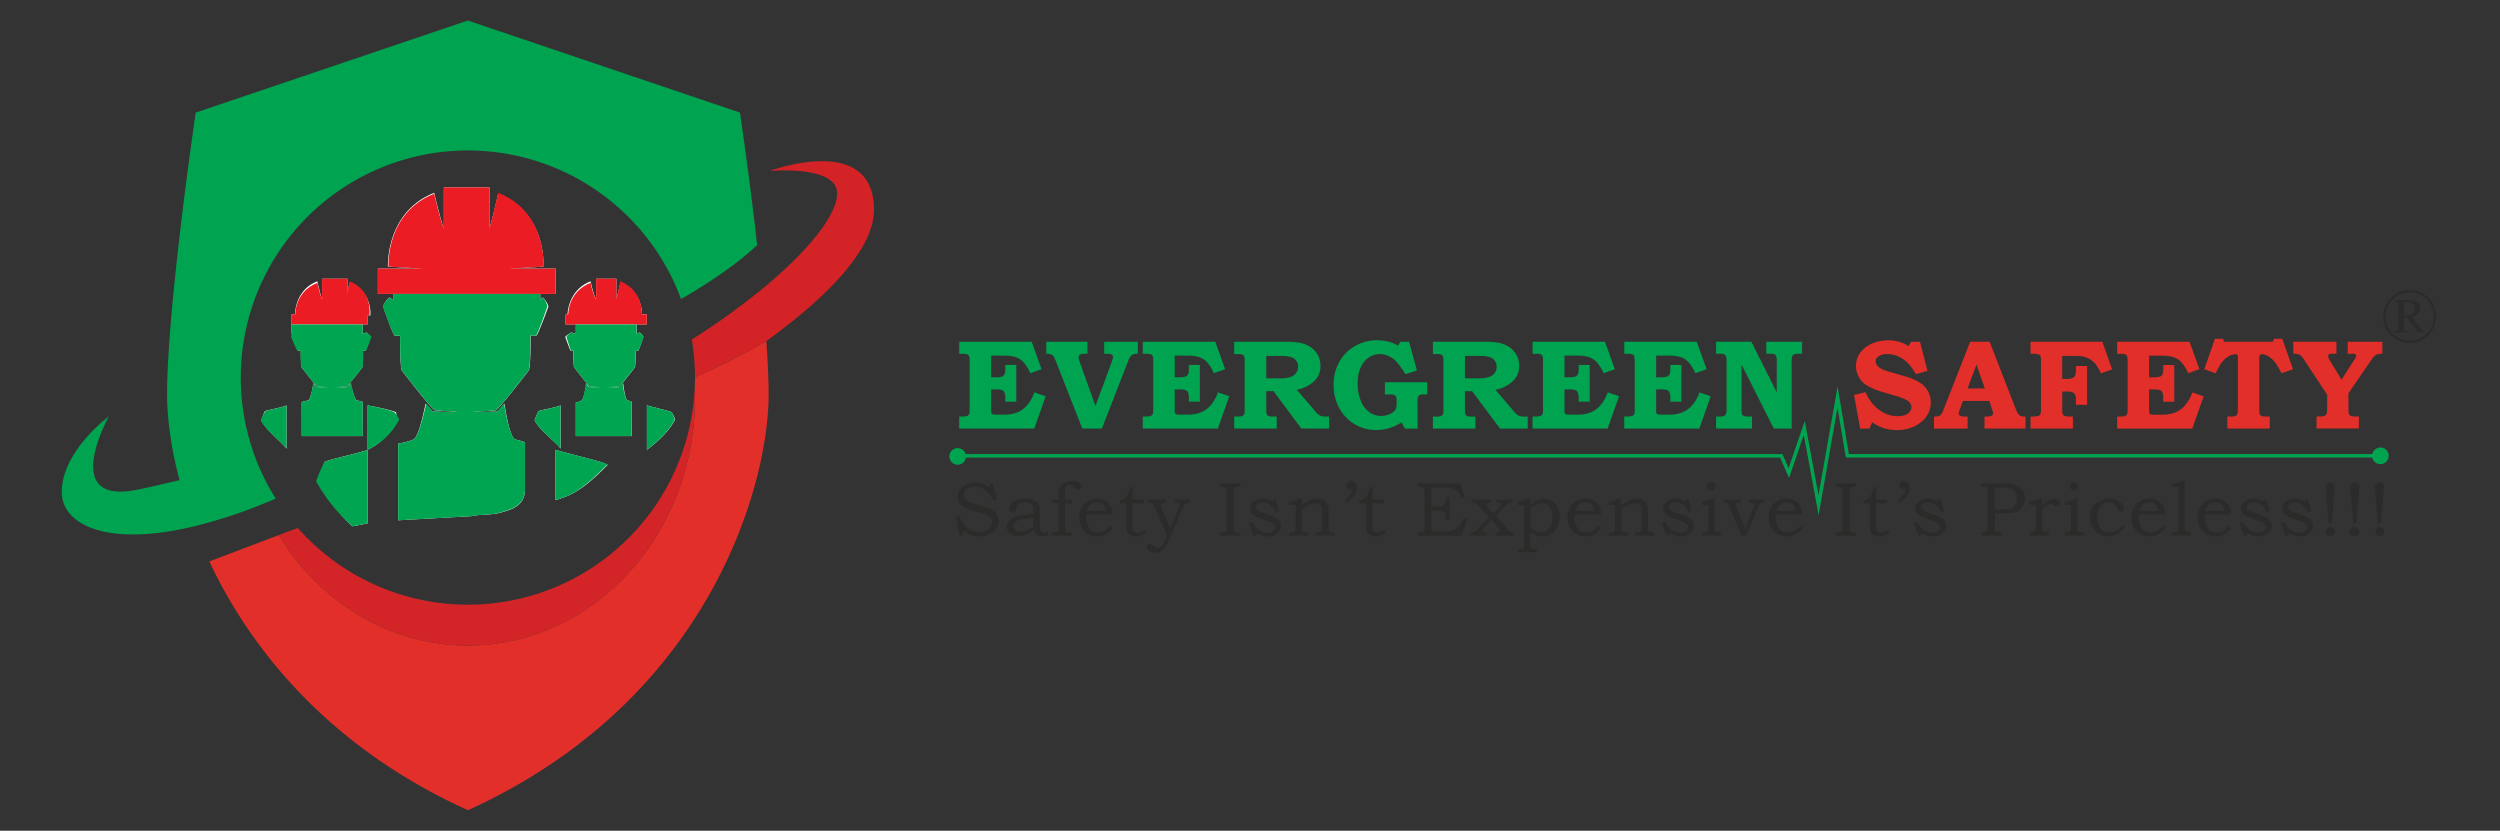 <svg id="Layer_1" data-name="Layer 1" xmlns="http://www.w3.org/2000/svg" viewBox="0 0 1588.56 527.87"><rect x="0" y="0" width="1588.56" height="527.87" fill="#333333" stroke="none"/><title>logo</title><path d="M481.11,155.72a182.24,182.24,0,0,1-16.31,13.53A325.73,325.73,0,0,1,432.74,190,144.34,144.34,0,0,0,306.53,95.91c-.88-.07-1.78-.12-2.66-.16l-2.84-.1c-1.23,0-2.47-.05-3.72-.05s-2.48,0-3.71.05-2.43.08-3.64.14A144.3,144.3,0,0,0,153,239.89c0,2.08,0,4.16.15,6.21a143.53,143.53,0,0,0,22.06,70.72c-2.83,1.21-5.61,2.35-8.34,3.46a314,314,0,0,1-43.36,14.13c-56.17,13.5-84.25-1.3-84.25-21.73,0-25.66,29.11-47.51,29.89-48.08-.54,1-30.76,55.81,16.91,46.78,6-1.13,15.62-3.27,28-6.3-5.67-21.54-7.89-40.34-7.89-54.14,0-55.9,18.19-179.39,18.19-179.39l172.89-58.5L470.2,71.55S476,110.62,481,154.77h0C481,155.09,481.07,155.41,481.11,155.72Z" fill="#00a450"/><path d="M488.4,250.94c0,55.89-36.4,193.69-191.09,263.88C209.23,474.85,159.5,413,133,356.75L177.18,340c25.86,42.3,70,70.16,120.13,70.16,79.69,0,144.3-70.42,144.3-157.29,0-2.28,0-4.54-.15-6.79.11-2,.15-4.13.15-6.21v-.18a416.55,416.55,0,0,0,45.34-23C487.86,229.5,488.4,241.24,488.4,250.94Z" fill="#e22f29"/><path d="M555.35,133.3c0,27.94-36.61,60.45-68.4,83.44a416.55,416.55,0,0,1-45.34,23q0-3.9-.23-7.76a140,140,0,0,0-1.8-16.24,449.16,449.16,0,0,0,44.52-31.93c31-25.44,47.85-48,47.85-60.88,0-18.2-42.9-14.3-42.9-14.3S555.35,83.9,555.35,133.3Z" fill="#d32327"/><path d="M441.61,252.89c0,86.87-64.61,157.29-144.3,157.29-50.12,0-94.27-27.86-120.13-70.16l12-4.56A144.27,144.27,0,0,0,441.46,246.1C441.57,248.35,441.61,250.61,441.61,252.89Z" fill="#d32527"/><path d="M317,326c-5.16,1.29-12.59.79-17.72,2L253,330.6V281.93c6.45-1.24,9.21-2.27,10.08-2.92,3.59-2.68,7.3-22.53,7.3-22.53l4.61,5s11.74.6,15.48,0c-2.14,0-12.5-.4-14.24-.85s-19.48-23.29-20.83-25.18-1.12-22.3-1.12-22.3-2.67.43-3.6,0-6.79-17.06-7.14-18.19,2.84-5.35,3.65-5.78,2.59,1.71,2.59,1.71v-4.13h93.52v4.13s.88-2.13,1.69-1.71,3.77,4.66,3.42,5.78-6.54,17.76-7.47,18.19-3.77,0-3.77,0,.13,20.41-1.22,22.3-19.15,24.74-20.89,25.18-12.17.85-14.31.85c3.73.6,15.37,0,15.37,0l4.41-5s2.81,19.85,6.4,22.53c.73.54,6.69,1.41,6.69,2.48v29.26C333.63,321.24,325.63,323.87,317,326Zm39.25-40.9c-3.22-4.54-12.56-10.72-16.58-18,1.21-3.13,2.15-5.46,2.57-5.82.77-.67,10.79-2.2,14-3.7ZM353,317.73V285.84c12.9,3.72,30.8,7.75,32.51,9.24.08.06.56.17.65.28C373.43,308.08,365.88,314.33,353,317.73Zm12.9-40.65V255.72c3.22-.59,3.32-1.09,3.73-1.4,1.72-1.28,2.94-10.77,2.94-10.77l1.94,2.4a58.74,58.74,0,0,0,7.27,0c-1,0-6.05-.19-6.88-.4s-9.36-11.15-10-12.05-.56-10.67-.56-10.67a4.84,4.84,0,0,1-1.73,0c-.44-.21-3.25-8.17-3.41-8.7s3.21-2.56,3.6-2.77,3.1.82,3.1.82v-6h38.7v6s1.58-1,2-.82,2.38,2.23,2.21,2.77-2.84,8.49-3.28,8.7a4.44,4.44,0,0,1-1.66,0s.13,9.76-.51,10.67-9.13,11.83-10,12.05-5.8.4-6.83.4a60.42,60.42,0,0,0,7.37,0l2.11-2.4s.89,9.49,2.6,10.77c.35.26,2.75.68,2.75,1.19v21.57ZM426.83,262A19.26,19.26,0,0,1,429,266.6c-4.21,7.86-11.48,14.48-17.92,19.17V257.59C417.47,259.37,426,261.3,426.83,262Zm-67.4-62.32H371l-10.43.81s-.19-15.88,14.67-21.74c2.1,9,3.53,11.5,3.53,11.5V177.12h12.9v13.14s.44-1.57,2.54-10.52c14.86,5.85,13.7,20.76,13.7,20.76l-10.44-.81H411v6.45h-51.6Zm-119.32-29h28.18l-21.8-1.23s-1.64-34.67,29.42-46.91c4.38,18.72,6.13,22.58,6.13,22.58v-26h29v26s1.15-3.29,5.53-22c31.06,12.24,28.75,46.33,28.75,46.33l-21.72,1.23H353v16.12H240.11ZM251.59,262c.36.32.13,2.11,1.06,4.59-4.21,7.86-9.31,14.48-19,19.17V257.59C243.34,259.37,250.77,261.3,251.59,262Zm-59.85,15.07V255.72c0-.59,3.82-1.09,4.24-1.4,1.72-1.28,3.19-10.77,3.19-10.77l2.06,2.4a59.77,59.77,0,0,0,7.33,0c-1,0-6-.19-6.84-.4s-9.34-11.15-10-12.05-.55-10.67-.55-10.67a4.79,4.79,0,0,1-1.72,0c-.45-.21-3.25-8.17-3.42-8.7s-.51-2.56-.12-2.77-.63.82-.63.82v-6h45.15v6s2.08-1,2.48-.82,2.63,2.23,2.46,2.77-2.71,8.49-3.16,8.7a4.07,4.07,0,0,1-1.59,0s.16,9.76-.48,10.67-9.11,11.83-10,12.05-5.79.4-6.82.4a60.42,60.42,0,0,0,7.37,0l2.12-2.4s2,9.49,3.71,10.77c.35.26,3.86.68,3.86,1.19v21.57Zm-6.45-77.39h12.59l-10.43.81s-.69-15.88,14.17-21.74c2.09,9,3,11.5,3,11.5V177.12h16.13v13.14s-.67-1.57,1.43-10.52c14.86,5.85,13.15,20.76,13.15,20.76l-11-.81h9.32v6.45H185.29ZM166,267.13c1.21-3.13,1.9-5.46,2.32-5.82.76-.67,10.54-2.2,13.76-3.7v27.52C178.85,280.59,170,274.41,166,267.13Zm36.95,38.64c2.52-6.53,2.52-11.4,3.4-12.16,1.6-1.4,17.65-4.6,27.33-7.73v46.61c-3.23.68-5.83,1.32-9.73,1.93C214.68,326.31,208.92,316.63,202.94,305.77Z" fill="#fff"/><path d="M289.89,186.79H353V170.67H323.62l21.8-1.23s2.23-34.67-28.83-46.91c-4.38,18.72-5.53,22.58-5.53,22.58v-26H282v26s-1.75-3.29-6.13-22c-31.06,12.24-29,46.33-29,46.33l21.42,1.23H240.11v16.12h49.78Z" fill="#ec1c24"/><path d="M208.21,206.14h25.46v-6.45h-9.32l10.43.81s2.28-15.88-12.58-21.74c-2.1,9-1.43,11.5-1.43,11.5V177.12H204.64v13.14s-.93-1.57-3-10.52c-14.86,5.85-14,20.76-14,20.76l10.21-.81H185.29v6.45h22.92Z" fill="#ec1c24"/><path d="M230.44,255.51c0-.51-3.51-.93-3.85-1.19-1.72-1.28-3.51-10.77-3.51-10.77l-2.22,2.4a61.1,61.1,0,0,1-7.41,0c1,0,6-.19,6.81-.4s9.32-11.15,10-12.05.54-10.67.54-10.67a4.79,4.79,0,0,0,1.72,0c.45-.21,3.25-8.17,3.42-8.7s-2.6-2.56-3-2.77-2.48.82-2.48.82v-6H185.29v6s1-1,.63-.82a4.58,4.58,0,0,0-.91,2.77c.16.53,3.48,8.49,3.93,8.7a6.39,6.39,0,0,0,2,0s0,9.76.68,10.67,9.2,11.83,10,12.05,5.84.4,6.86.4a59.94,59.94,0,0,1-7.34,0l-2.1-2.4S197.69,253,196,254.32c-.41.31-4.23.81-4.23,1.4v21.36h38.7Z" fill="#00a551"/><path d="M182.07,257.61c-3.22,1.5-12.69,3-13.45,3.7a23.43,23.43,0,0,0-2.94,5.82c4,7.28,13.17,13.46,16.39,18Z" fill="#00a551"/><path d="M233.67,285.77a43.14,43.14,0,0,0,20-19.17,13.07,13.07,0,0,0-3-4.59c-.82-.71-7.26-2.64-16.93-4.42Z" fill="#00a551"/><path d="M381.34,206.14H411v-6.45H397.48l10.43.81s1.17-15.88-13.69-21.74c-2.1,9-2.54,11.5-2.54,11.5V177.12h-12.9v13.14s-1.43-1.57-3.53-10.52c-14.86,5.85-14.19,20.76-14.19,20.76l9.95-.81H359.43v6.45h21.91Z" fill="#ec1c24"/><path d="M401.35,255.51c0-.51-2.4-.93-2.74-1.19-1.72-1.28-3-10.77-3-10.77l-1.93,2.4a58.9,58.9,0,0,1-7.28,0c1,0,6.05-.19,6.88-.4s9.36-11.15,10-12.05.55-10.67.55-10.67a4.9,4.9,0,0,0,1.74,0c.44-.21,3.25-8.17,3.41-8.7s-2.08-2.56-2.47-2.77-2,.82-2,.82v-6h-38.7v6s-2.71-1-3.1-.82-2.95,2.23-2.78,2.77,2.56,8.49,3,8.7a3.7,3.7,0,0,0,1.52,0s-.2,9.76.44,10.67,9.09,11.83,9.93,12.05,5.78.4,6.8.4a60.44,60.44,0,0,1-7.37,0l-2.12-2.4s-.87,9.49-2.59,10.77c-.41.31-.51.81-3.73,1.4v21.36h35.47Z" fill="#00a551"/><path d="M339.62,267.13c4,7.28,13.36,13.46,16.58,18V257.61c-3.22,1.5-13.24,3-14,3.7C341.77,261.67,340.83,264,339.62,267.13Z" fill="#00a551"/><path d="M411,285.77c6.44-4.69,13.64-11.31,17.85-19.17-.92-2.48-1.61-4.27-2-4.59-.82-.71-9.43-2.64-15.87-4.42Z" fill="#00a551"/><path d="M333.63,281.49c0-1.07-6-1.94-6.69-2.48-3.59-2.68-6.65-22.53-6.65-22.53l-4.29,5s-11.59.6-15.32,0c2.14,0,12.57-.4,14.31-.85s19.53-23.29,20.87-25.18,1.15-22.3,1.15-22.3,2.68.43,3.61,0,6.79-17.06,7.14-18.19-1.95-5.35-2.76-5.78-1.69,1.71-1.69,1.71v-4.13H249.79v4.13s-1.77-2.13-2.59-1.71-4.21,4.66-3.86,5.78,6.31,17.76,7.24,18.19,3.66,0,3.66,0-.18,20.41,1.17,22.3,19.12,24.74,20.87,25.18,12.15.85,14.29.85c-3.74.6-15.38,0-15.38,0l-4.41-5s-4.1,19.85-7.69,22.53c-.87.65-3.63,1.68-10.08,2.92V330.6L299.48,328c5.13-1.19,11.92-.69,17.08-2,8.68-2.16,17.07-4.79,17.07-15.28Z" fill="#00a551"/><path d="M223.94,334.42c3.9-.61,6.5-1.25,9.73-1.93V285.88c-9.68,3.13-25.73,6.33-27.33,7.73-.88.76-3,5.63-5.49,12.16A106.26,106.26,0,0,0,223.94,334.42Z" fill="#00a551"/><path d="M353,285.84v31.89c12.9-3.4,20-9.65,32.76-22.37-.09-.11.23-.22.15-.28C384.18,293.59,365.88,289.56,353,285.84Z" fill="#00a551"/><path d="M609.54,217.15h46l6.29,17.43-7.15,2.57a23.45,23.45,0,0,0-4.25-6.88,11.83,11.83,0,0,0-5.38-3.46,25.05,25.05,0,0,0-6.85-.85h-8.42v13.76h2.76a12.49,12.49,0,0,0,4.21-.46,2.84,2.84,0,0,0,1.56-1.42,10,10,0,0,0,.48-3.85v-2.1h7v23.36h-7v-2.38a8,8,0,0,0-.58-3.54,3,3,0,0,0-1.56-1.51,15,15,0,0,0-4.38-.39h-2.49v12.68a8.59,8.59,0,0,0,.19,2.45,1.41,1.41,0,0,0,.77.68,8,8,0,0,0,2.48.24h4.62a22.69,22.69,0,0,0,8.74-1.49,16.77,16.77,0,0,0,6.35-4.81,23.49,23.49,0,0,0,4.29-7.88l7.22,2.49-7.24,20.5h-47.7v-7.63h1.38a11.53,11.53,0,0,0,3.72-.39,2.41,2.41,0,0,0,1.34-1.39,15.67,15.67,0,0,0,.2-3.36v-30a9.34,9.34,0,0,0-.34-3.2,2.27,2.27,0,0,0-1.05-1.13,6.87,6.87,0,0,0-2.8-.37h-2.45Z" fill="#00a450"/><path d="M664.84,217.15H691v7.63h-.83a14.55,14.55,0,0,0-3.18.2,2.39,2.39,0,0,0-1.64,2.13,13.28,13.28,0,0,0,.91,3.4L696.07,258l10.4-28.17a10.59,10.59,0,0,0,.75-2.89,1.85,1.85,0,0,0-.73-1.62,6.3,6.3,0,0,0-3.15-.51h-1.7v-7.63H723v7.63a7.32,7.32,0,0,0-3.56.59c-.92.61-1.84,2.08-2.76,4.43l-16.53,42.49H687.72l-16.8-42.77a16,16,0,0,0-1.58-3.28,3.68,3.68,0,0,0-1.56-1.11,8,8,0,0,0-2.94-.35Z" fill="#00a450"/><path d="M726.14,217.15h46.05l6.29,17.43-7.16,2.57a23.44,23.44,0,0,0-4.24-6.88,11.88,11.88,0,0,0-5.38-3.46,25.08,25.08,0,0,0-6.86-.85h-8.42v13.76h2.77a12.53,12.53,0,0,0,4.21-.46,2.91,2.91,0,0,0,1.56-1.42,10.1,10.1,0,0,0,.47-3.85v-2.1h7v23.36h-7v-2.38a8.22,8.22,0,0,0-.57-3.54,3,3,0,0,0-1.56-1.51,15,15,0,0,0-4.39-.39h-2.49v12.68a8.43,8.43,0,0,0,.2,2.45,1.38,1.38,0,0,0,.77.68,7.89,7.89,0,0,0,2.47.24h4.63a22.73,22.73,0,0,0,8.74-1.49,16.85,16.85,0,0,0,6.35-4.81,23.67,23.67,0,0,0,4.29-7.88l7.22,2.49-7.24,20.5H726.14v-7.63h1.39a11.45,11.45,0,0,0,3.71-.39,2.43,2.43,0,0,0,1.35-1.39,15.67,15.67,0,0,0,.2-3.36v-30a9.61,9.61,0,0,0-.34-3.2,2.27,2.27,0,0,0-1.05-1.13,6.9,6.9,0,0,0-2.8-.37h-2.46Z" fill="#00a450"/><path d="M784.25,217.15h34a48.68,48.68,0,0,1,7.18.59,18.06,18.06,0,0,1,7,2.61,14.42,14.42,0,0,1,4.88,5.1,13.91,13.91,0,0,1,1.74,7,12.84,12.84,0,0,1-4.48,10.18A22.39,22.39,0,0,1,824,247.66l11.35,13.21.47.59a11.35,11.35,0,0,0,2,2,6.24,6.24,0,0,0,1.82.92,8.82,8.82,0,0,0,2.53.28h2.37v7.63H826.9l-17.71-23.76h-4.58v11a12.43,12.43,0,0,0,.31,3.62,2.24,2.24,0,0,0,1,1.15,6.78,6.78,0,0,0,2.79.37h2.53v7.63h-27v-7.63h2.46a6.76,6.76,0,0,0,2.77-.41,2.67,2.67,0,0,0,1.21-1.25,11.82,11.82,0,0,0,.2-3V229a7.87,7.87,0,0,0-.3-2.59,1.6,1.6,0,0,0-1-1,5.25,5.25,0,0,0-2.19-.43l-1.11,0h-2.07Zm20.36,9v14.27h8.18a22,22,0,0,0,7.21-.89,7.51,7.51,0,0,0,3.6-2.55,6.7,6.7,0,0,0,1.2-4,6.25,6.25,0,0,0-1.12-3.74,6.58,6.58,0,0,0-3.2-2.31,21.91,21.91,0,0,0-6.78-.75Z" fill="#00a450"/><path d="M880,242.88H906.9v7.71h-2a6.91,6.91,0,0,0-2.71.36,2.24,2.24,0,0,0-1.09,1.12,8.33,8.33,0,0,0-.35,3v17.27h-8.1l-2.09-4a29.87,29.87,0,0,1-7.71,3.67,27.92,27.92,0,0,1-8.29,1.23A26.33,26.33,0,0,1,851,259.29a30.3,30.3,0,0,1-3.61-14.79A29.24,29.24,0,0,1,851,230a26.13,26.13,0,0,1,10-10.1,27.38,27.38,0,0,1,13.93-3.7,28.94,28.94,0,0,1,7.24.93,23.1,23.1,0,0,1,6.18,2.47l1.47-2.45h5.53l5,18.26L893,237.78a50.69,50.69,0,0,0-5.87-8.18,16,16,0,0,0-4.94-3.4,13.4,13.4,0,0,0-5.43-1.22,12.39,12.39,0,0,0-7,2.17,14.61,14.61,0,0,0-5.16,6.34,24.37,24.37,0,0,0-1.9,10.1,28.16,28.16,0,0,0,2.08,11.31,16,16,0,0,0,5.43,7.09,12.8,12.8,0,0,0,7.4,2.32,13.08,13.08,0,0,0,5.39-1.15,8,8,0,0,0,3.5-2.57,6.85,6.85,0,0,0,.95-3.83v-2a7.64,7.64,0,0,0-.28-2.65A2.57,2.57,0,0,0,886,251a7.44,7.44,0,0,0-2.86-.36H880Z" fill="#00a450"/><path d="M910.5,217.15h34a48.68,48.68,0,0,1,7.18.59,18,18,0,0,1,7,2.61,14.53,14.53,0,0,1,4.89,5.1,14,14,0,0,1,1.74,7,12.85,12.85,0,0,1-4.49,10.18,22.4,22.4,0,0,1-10.61,5.07l11.34,13.21.47.59a11.35,11.35,0,0,0,2,2,6.24,6.24,0,0,0,1.82.92,8.82,8.82,0,0,0,2.53.28h2.37v7.63H953.15l-17.71-23.76h-4.58v11a12.43,12.43,0,0,0,.31,3.62,2.24,2.24,0,0,0,1,1.15,6.78,6.78,0,0,0,2.79.37h2.53v7.63h-27v-7.63H913a6.71,6.71,0,0,0,2.76-.41,2.67,2.67,0,0,0,1.21-1.25,11.82,11.82,0,0,0,.2-3V229a7.87,7.87,0,0,0-.3-2.59,1.6,1.6,0,0,0-1-1,5.25,5.25,0,0,0-2.19-.43l-1.11,0H910.5Zm20.36,9v14.27H939a22,22,0,0,0,7.21-.89,7.46,7.46,0,0,0,3.6-2.55,6.71,6.71,0,0,0,1.21-4,6.25,6.25,0,0,0-1.13-3.74,6.58,6.58,0,0,0-3.2-2.31,21.91,21.91,0,0,0-6.78-.75Z" fill="#00a450"/><path d="M973.82,217.15h46l6.29,17.43-7.16,2.57a23.25,23.25,0,0,0-4.25-6.88,11.85,11.85,0,0,0-5.37-3.46,25.08,25.08,0,0,0-6.86-.85H994.1v13.76h2.77a12.53,12.53,0,0,0,4.21-.46,2.91,2.91,0,0,0,1.56-1.42,10.1,10.1,0,0,0,.47-3.85v-2.1h7v23.36h-7v-2.38a8.22,8.22,0,0,0-.57-3.54,3,3,0,0,0-1.56-1.51,15,15,0,0,0-4.39-.39H994.1v12.68a8.43,8.43,0,0,0,.2,2.45,1.38,1.38,0,0,0,.77.68,7.89,7.89,0,0,0,2.47.24h4.63a22.73,22.73,0,0,0,8.74-1.49,16.85,16.85,0,0,0,6.35-4.81,23.84,23.84,0,0,0,4.29-7.88l7.22,2.49-7.24,20.5H973.82v-7.63h1.39a11.45,11.45,0,0,0,3.71-.39,2.43,2.43,0,0,0,1.35-1.39,16,16,0,0,0,.19-3.36v-30a9.7,9.7,0,0,0-.33-3.2,2.27,2.27,0,0,0-1-1.13,6.9,6.9,0,0,0-2.8-.37h-2.46Z" fill="#00a450"/><path d="M1032.13,217.15h46l6.29,17.43-7.15,2.57a23.67,23.67,0,0,0-4.25-6.88,11.88,11.88,0,0,0-5.38-3.46,25.08,25.08,0,0,0-6.86-.85h-8.42v13.76h2.77a12.49,12.49,0,0,0,4.21-.46,2.84,2.84,0,0,0,1.56-1.42,10,10,0,0,0,.48-3.85v-2.1h7v23.36h-7v-2.38a8,8,0,0,0-.58-3.54,3,3,0,0,0-1.56-1.51,15,15,0,0,0-4.39-.39h-2.49v12.68a8.43,8.43,0,0,0,.2,2.45,1.38,1.38,0,0,0,.77.68,8,8,0,0,0,2.48.24h4.62a22.69,22.69,0,0,0,8.74-1.49,16.85,16.85,0,0,0,6.35-4.81,23.49,23.49,0,0,0,4.29-7.88l7.22,2.49-7.24,20.5h-47.7v-7.63h1.38a11.57,11.57,0,0,0,3.72-.39,2.41,2.41,0,0,0,1.34-1.39,15.67,15.67,0,0,0,.2-3.36v-30a9.34,9.34,0,0,0-.34-3.2,2.27,2.27,0,0,0-1-1.13,6.9,6.9,0,0,0-2.8-.37h-2.45Z" fill="#00a450"/><path d="M1090.47,217.15h22.37L1129,249.32V229.64a10.23,10.23,0,0,0-.28-3.16,2.61,2.61,0,0,0-1.06-1.33,6.09,6.09,0,0,0-2.61-.37h-2.69v-7.63h22.73v7.63h-2.52a6.06,6.06,0,0,0-2.69.43,2.39,2.39,0,0,0-1.12,1.19,10.36,10.36,0,0,0-.31,3.24v42.65h-11.35l-20.47-40.63v28.42a9.87,9.87,0,0,0,.29,3.12,2.24,2.24,0,0,0,1.06,1.07,6.38,6.38,0,0,0,2.65.39h2.64v7.63h-22.81v-7.63h2.36a7.39,7.39,0,0,0,2.69-.33,2.58,2.58,0,0,0,1.16-1.17,5.54,5.54,0,0,0,.43-2.49V229.05a6.82,6.82,0,0,0-.39-2.67,2.6,2.6,0,0,0-1.06-1.23,4.92,4.92,0,0,0-2.24-.37h-3Z" fill="#00a450"/><path d="M1220,217.15l4.77,18.5-7.39,2.09q-3.67-6.62-8.33-9.69a17.65,17.65,0,0,0-9.9-3.07,9.11,9.11,0,0,0-5.35,1.38,3.89,3.89,0,0,0-2,3.09,4.92,4.92,0,0,0,1.78,3.61q1.74,1.66,6.41,3l10.59,3.09q8.82,2.52,12.57,6.72a14.43,14.43,0,0,1,3.71,9.84,15.41,15.41,0,0,1-5.69,12.1q-6.36,5.46-15.82,5.46a27.45,27.45,0,0,1-8.06-1.13,29.76,29.76,0,0,1-7.68-3.78l-1.73,4H1182l-3.91-21.38,7.39-1.78a26,26,0,0,0,8.12,10.89,19.1,19.1,0,0,0,12.12,4.36,13.91,13.91,0,0,0,4.92-.75,6.35,6.35,0,0,0,2.94-2.09,4.63,4.63,0,0,0,1-2.77,5,5,0,0,0-2.29-4.08q-2.34-1.69-8.14-3.35l-9.21-2.7a42.3,42.3,0,0,1-5.68-2.24,21.1,21.1,0,0,1-5.49-3.41,14.75,14.75,0,0,1-4.45-10.43,14.39,14.39,0,0,1,2.43-8.08,17.2,17.2,0,0,1,7.31-6,25.08,25.08,0,0,1,10.81-2.29,23.44,23.44,0,0,1,12.91,3.69l1.54-2.74Z" fill="#e22f29"/><path d="M1251.88,217.15h12.38l16.55,42.57c.9,2.27,1.69,3.66,2.39,4.19a6.54,6.54,0,0,0,3.86.75v7.63H1261v-7.63l1.58,0a5.86,5.86,0,0,0,3-.57,1.66,1.66,0,0,0,.87-1.4,12,12,0,0,0-.75-2.93l-1.64-5H1247.3l-2.06,5.57a9.16,9.16,0,0,0-.64,2.34,1.65,1.65,0,0,0,.46,1.14,2.68,2.68,0,0,0,1.48.75,23.42,23.42,0,0,0,3.72.16v7.63h-21.35v-7.63a9.44,9.44,0,0,0,3-.35,3.72,3.72,0,0,0,1.56-1.07,9.85,9.85,0,0,0,1.37-2.65Zm-1.66,29.68h11l-5.33-15.14Z" fill="#e22f29"/><path d="M1290.26,217.15h45.61l6.25,17.59-7.16,2.49a27.15,27.15,0,0,0-3.32-5.79,14,14,0,0,0-3.75-3.26,13.52,13.52,0,0,0-4.71-1.74,42.38,42.38,0,0,0-6-.28h-6.8v14.63h3.48a6.67,6.67,0,0,0,3.1-.6,3.67,3.67,0,0,0,1.62-1.54,7.3,7.3,0,0,0,.49-3.16v-2.92h7.12v24.66h-7.12v-3.56a6.85,6.85,0,0,0-.27-2.25,4,4,0,0,0-1-1.54,3.49,3.49,0,0,0-1.44-.83,12.09,12.09,0,0,0-2.95-.24h-3v11.58a7.62,7.62,0,0,0,.35,2.83,2.27,2.27,0,0,0,1.15,1.09,8.78,8.78,0,0,0,3,.35h2.26v7.63h-26.92v-7.63h1.79c2,0,3.29-.26,3.91-.77s.94-1.55.94-3.1v-31.7a7.52,7.52,0,0,0-.36-2.89,2.32,2.32,0,0,0-1.19-1.07,10.18,10.18,0,0,0-3.3-.35h-1.79Z" fill="#e22f29"/><path d="M1345.28,217.15h46l6.29,17.43-7.16,2.57a23.45,23.45,0,0,0-4.25-6.88,11.83,11.83,0,0,0-5.38-3.46A25,25,0,0,0,1374,226h-8.42v13.76h2.77a12.42,12.42,0,0,0,4.2-.46,2.89,2.89,0,0,0,1.57-1.42,10.32,10.32,0,0,0,.47-3.85v-2.1h7v23.36h-7v-2.38a8.22,8.22,0,0,0-.57-3.54,3.08,3.08,0,0,0-1.56-1.51,15.1,15.1,0,0,0-4.39-.39h-2.49v12.68a8.07,8.07,0,0,0,.2,2.45,1.35,1.35,0,0,0,.77.68,7.84,7.84,0,0,0,2.47.24h4.63a22.67,22.67,0,0,0,8.73-1.49,16.77,16.77,0,0,0,6.35-4.81,23.49,23.49,0,0,0,4.29-7.88l7.22,2.49-7.23,20.5h-47.71v-7.63h1.38a11.49,11.49,0,0,0,3.72-.39,2.41,2.41,0,0,0,1.34-1.39,15.67,15.67,0,0,0,.2-3.36v-30a9.34,9.34,0,0,0-.34-3.2,2.29,2.29,0,0,0-1-1.13,7,7,0,0,0-2.81-.37h-2.45Z" fill="#e22f29"/><path d="M1407.42,215.29h5.21l.56,1.86h31.07l.67-1.86h5.26l6.83,19.33-7.35,2.57a55.15,55.15,0,0,0-3.52-6.29,16.68,16.68,0,0,0-4.82-4.54,7.77,7.77,0,0,0-4.07-1.27,1.57,1.57,0,0,0-1.3.46,3.79,3.79,0,0,0-.36,2.07v31.71a18,18,0,0,0,.2,3.51,2.28,2.28,0,0,0,.67,1.13,2.58,2.58,0,0,0,1.32.55,37.66,37.66,0,0,0,4.45.14v7.63h-26.92v-7.63H1417a10.9,10.9,0,0,0,3.46-.33,2.32,2.32,0,0,0,1.16-1.19,10.2,10.2,0,0,0,.39-3.54V227.19a3,3,0,0,0-.31-1.74,1.82,1.82,0,0,0-1.35-.36,9,9,0,0,0-4.58,1.55,15.17,15.17,0,0,0-4.51,4.34,66,66,0,0,0-3.36,6.21l-7.23-2.57Z" fill="#e22f29"/><path d="M1457.22,217.15h27.39v7.63h-2a6.73,6.73,0,0,0-2.73.33,1.18,1.18,0,0,0-.55,1.09,6.88,6.88,0,0,0,1.26,3.08l7.25,12,8-12.48c.71-1.08,1.11-1.69,1.18-1.82a2.43,2.43,0,0,0,.16-.87,1.12,1.12,0,0,0-.45-1,4.46,4.46,0,0,0-2.12-.31h-2.8v-7.63h22v7.63a9.45,9.45,0,0,0-4.06.67,9.7,9.7,0,0,0-2.78,3l-14.71,21.43v9.84a10.53,10.53,0,0,0,.34,3.38,2.26,2.26,0,0,0,1.15,1.15,9,9,0,0,0,3.21.37h1.94v7.63H1472v-7.63h1.46a10.74,10.74,0,0,0,3.64-.37,2.57,2.57,0,0,0,1.2-1.27,9.81,9.81,0,0,0,.42-3.58v-8.61L1464,228.49a9.8,9.8,0,0,0-3-3.28,10.63,10.63,0,0,0-3.76-.43Z" fill="#e22f29"/><path d="M1512.54,284.39a5.29,5.29,0,0,0-5.16,4.15H1174.82c-2.2-13.2-6.07-36.45-6.07-36.45l-1.09-6.53-12.15,69.08-8.71-47.18-10.28,30.05-3.92-9h-519a5.28,5.28,0,1,0,.17,2.27h517.37l5.66,12.94,9.37-27.37,9.42,51,12-68.43c1.36,8.16,3.68,22.11,5.15,30.87l.15.95h334.48a5.29,5.29,0,1,0,5.16-6.42Z" fill="#00a450"/><path d="M629.23,307.27h1.71l2.53,10.18-2.21.66a17.36,17.36,0,0,0-5.53-6.75,10.48,10.48,0,0,0-6.29-2.06,9,9,0,0,0-3.74.75,5.88,5.88,0,0,0-2.48,1.92,4.21,4.21,0,0,0-.83,2.42,4,4,0,0,0,.64,2.15,5.73,5.73,0,0,0,1.94,1.83,19.58,19.58,0,0,0,4.27,1.67l6.18,1.82a32,32,0,0,1,3.3,1.28,13.18,13.18,0,0,1,3.37,2,7.34,7.34,0,0,1,1.9,2.58,7.94,7.94,0,0,1,.68,3.31,8.83,8.83,0,0,1-3.44,6.88,13.22,13.22,0,0,1-8.92,2.95,14.4,14.4,0,0,1-5-.82,17.25,17.25,0,0,1-4.81-2.9l-1.09,3.15h-1.66l-2.2-11.86,2.2-.45a18,18,0,0,0,3.21,5.59,14.1,14.1,0,0,0,4.43,3.47,11.29,11.29,0,0,0,4.94,1.17,9.27,9.27,0,0,0,6-2.06,5.14,5.14,0,0,0,2.13-4.08,4.49,4.49,0,0,0-1.54-3.52,15.41,15.41,0,0,0-5.59-2.56l-5.92-1.71c-3.32-1-5.65-2.19-7-3.69a7.46,7.46,0,0,1-2-5.16,7.25,7.25,0,0,1,1.33-4.21,10,10,0,0,1,4.07-3.23,13.85,13.85,0,0,1,6-1.3,14.75,14.75,0,0,1,5.25.94,11.42,11.42,0,0,1,3.27,1.9Z" fill="#2b2b2a"/><path d="M656.63,326.59V324a4.45,4.45,0,0,0-1.47-3.76,6.79,6.79,0,0,0-4.16-1.12,7.7,7.7,0,0,0-2.32.32,4.15,4.15,0,0,0-1.6.88,3.38,3.38,0,0,0-.89,1.26c-.08.18-.27.85-.57,2-.37,1.42-1.1,2.13-2.2,2.13a2,2,0,0,1-1.53-.63,2.38,2.38,0,0,1-.58-1.69,4.93,4.93,0,0,1,1.16-3.07,8.41,8.41,0,0,1,3.54-2.49,14.75,14.75,0,0,1,5.62-1,13.08,13.08,0,0,1,5.19.93A6.58,6.58,0,0,1,660,320.5a9.38,9.38,0,0,1,.71,4.4V334a16.34,16.34,0,0,0,.12,2.53,2.66,2.66,0,0,0,.91,1.52,2.69,2.69,0,0,0,1.7.51,8.34,8.34,0,0,0,2.6-.5v2.06a12.84,12.84,0,0,1-3.53.57,7.38,7.38,0,0,1-2.83-.47,4.7,4.7,0,0,1-1.88-1.39,4.53,4.53,0,0,1-.95-2.16,21.23,21.23,0,0,1-5.14,3.12,12.59,12.59,0,0,1-4.64.9,7.79,7.79,0,0,1-5.3-1.77,5.33,5.33,0,0,1-1.29-6.92,6.78,6.78,0,0,1,2.27-2.29,15.6,15.6,0,0,1,4.8-1.76A81.19,81.19,0,0,1,656.63,326.59Zm0,2.06q-5.49.81-6.8,1.11a12.38,12.38,0,0,0-3.69,1.31,4.58,4.58,0,0,0-1.59,1.52,3.41,3.41,0,0,0-.48,1.74,3.31,3.31,0,0,0,.54,1.79,3.6,3.6,0,0,0,1.5,1.36,4.38,4.38,0,0,0,2.06.5,10,10,0,0,0,3.49-.73,24.51,24.51,0,0,0,5-2.87Z" fill="#2b2b2a"/><path d="M668.69,317.45h4V313.9a8,8,0,0,1,2.42-6,8.79,8.79,0,0,1,6.34-2.33,6.64,6.64,0,0,1,4.06,1.09A3,3,0,0,1,687,309a2,2,0,0,1-2,2,3,3,0,0,1-1.35-.28,9.15,9.15,0,0,1-1.75-1.42,3.64,3.64,0,0,0-2.4-1.19,2.17,2.17,0,0,0-1.4.49,3,3,0,0,0-1,1.42,9.19,9.19,0,0,0-.34,2.88v4.52h4.45v2.41h-4.45v15.37a6,6,0,0,0,.24,2.12,1.38,1.38,0,0,0,.71.75,6.9,6.9,0,0,0,2.2.21h1v2H668.69v-2h.73a7.47,7.47,0,0,0,2.38-.23,1.45,1.45,0,0,0,.73-.77,7.81,7.81,0,0,0,.21-2.43v-15h-4Z" fill="#2b2b2a"/><path d="M705.73,334.19l1.51,1.23a19.91,19.91,0,0,1-3.35,3.27,10.9,10.9,0,0,1-3.07,1.69,10.43,10.43,0,0,1-3.38.49,11.24,11.24,0,0,1-10.21-5.68,12.44,12.44,0,0,1-1.49-6.21,13.23,13.23,0,0,1,1.44-6.39,10.75,10.75,0,0,1,4-4.18,11.59,11.59,0,0,1,6-1.53,11.24,11.24,0,0,1,4.41.79,8.18,8.18,0,0,1,3.17,2.39,10.18,10.18,0,0,1,1.9,3.65,13.79,13.79,0,0,1,.38,3.12H690.33c0,.77-.07,1.35-.07,1.73a13.06,13.06,0,0,0,1,5.33,7.76,7.76,0,0,0,2.76,3.44,7.13,7.13,0,0,0,3.9,1.1,8,8,0,0,0,3.57-.86A17.34,17.34,0,0,0,705.73,334.19Zm-3-9.57a9.05,9.05,0,0,0-1-3.22,4.65,4.65,0,0,0-1.85-1.65,5.79,5.79,0,0,0-2.69-.62,6.47,6.47,0,0,0-2.79.62,6,6,0,0,0-2.17,1.7,9.76,9.76,0,0,0-1.5,3.17Z" fill="#2b2b2a"/><path d="M718,309.4h1.68v8.05h7v2.37h-7V334.1a7.6,7.6,0,0,0,.32,2.6,2.8,2.8,0,0,0,1.09,1.28,3.14,3.14,0,0,0,1.72.5,8.57,8.57,0,0,0,5-2v2.3a11,11,0,0,1-6.28,2.11,6.63,6.63,0,0,1-3.27-.81,4.52,4.52,0,0,1-2-1.89,9.4,9.4,0,0,1-.53-3.79V319.82H711.6v-2a8.11,8.11,0,0,0,3.22-1.4,7,7,0,0,0,2-2.46A16.37,16.37,0,0,0,718,309.4Z" fill="#2b2b2a"/><path d="M729.32,317.45h11.5v2h-1a9.41,9.41,0,0,0-1.61.07,1,1,0,0,0-.52.39,1.28,1.28,0,0,0-.21.75,6.57,6.57,0,0,0,.64,2.15l5.5,12.91,5.09-12.34a10.08,10.08,0,0,0,.9-2.89.85.85,0,0,0-.4-.79,4.12,4.12,0,0,0-1.83-.25h-1.11v-2H756v2h-.57a5.44,5.44,0,0,0-1.84.19,2,2,0,0,0-.83.77,17.21,17.21,0,0,0-1.28,2.63l-8.68,20.26a30,30,0,0,1-2.11,4,8.35,8.35,0,0,1-2.91,2.88,7.53,7.53,0,0,1-3.86,1,6.34,6.34,0,0,1-3.91-1.11,2.9,2.9,0,0,1-1.25-2.37,2.06,2.06,0,0,1,.54-1.46,1.7,1.7,0,0,1,1.28-.58,2.43,2.43,0,0,1,1.07.24,6.61,6.61,0,0,1,1.28,1,9.35,9.35,0,0,0,1.67,1.28,2.13,2.13,0,0,0,1,.24,3.26,3.26,0,0,0,1.91-.67,5.23,5.23,0,0,0,1.61-1.87,29.57,29.57,0,0,0,1.57-3.24l1-2.34-7.83-17.53a10.8,10.8,0,0,0-1.39-2.49,2.44,2.44,0,0,0-1.14-.78,11.08,11.08,0,0,0-1.94-.09Z" fill="#2b2b2a"/><path d="M775.43,307.27h12.65v2h-1a3.84,3.84,0,0,0-2,.39,2.18,2.18,0,0,0-.9,1.08,8.49,8.49,0,0,0-.29,2.73v21.29a6.09,6.09,0,0,0,.31,2.28,2,2,0,0,0,.86,1,4.5,4.5,0,0,0,2,.31h1v2H775.43v-2h1a4.33,4.33,0,0,0,2-.32,1.83,1.83,0,0,0,.84-.92,6.93,6.93,0,0,0,.26-2.33V313a7.74,7.74,0,0,0-.26-2.47,1.74,1.74,0,0,0-.84-.93,4.68,4.68,0,0,0-2-.3h-1Z" fill="#2b2b2a"/><path d="M808.9,317.45h1.66l2.12,7.25-2.13.71a10.92,10.92,0,0,0-3.59-4.59,7.9,7.9,0,0,0-4.67-1.67,4.68,4.68,0,0,0-3,.89,2.57,2.57,0,0,0-1.14,2A2.48,2.48,0,0,0,799,324a10.76,10.76,0,0,0,3.62,1.82l4.62,1.64a13.25,13.25,0,0,1,5.33,3,5.44,5.44,0,0,1,1.4,3.65,6,6,0,0,1-1,3.33,7.22,7.22,0,0,1-3,2.54,10.41,10.41,0,0,1-4.54.95,10.55,10.55,0,0,1-6.82-2.28l-.5,1.71h-1.68l-3-7.74,2.13-.85a18.09,18.09,0,0,0,4.08,4.83,9.47,9.47,0,0,0,5.79,2,5.14,5.14,0,0,0,3.39-1.1,3.16,3.16,0,0,0,1.33-2.45,3,3,0,0,0-.83-2,8.67,8.67,0,0,0-3.27-1.75l-5.47-2a12.38,12.38,0,0,1-4.9-2.8,5,5,0,0,1-1.37-3.48,5.36,5.36,0,0,1,2.23-4.22,8.69,8.69,0,0,1,5.7-1.84,10.35,10.35,0,0,1,3.22.46,9.34,9.34,0,0,1,2.8,1.53Z" fill="#2b2b2a"/><path d="M819.22,320.84v-2a12.51,12.51,0,0,0,6.16-2h1.7v4.5a22.53,22.53,0,0,1,5.34-3.56,11.29,11.29,0,0,1,4.48-.94,8.6,8.6,0,0,1,3.43.65,6.48,6.48,0,0,1,2.42,1.77,5.62,5.62,0,0,1,1.24,2.53,13.29,13.29,0,0,1,.19,2.65V334.9a6.32,6.32,0,0,0,.28,2.41,1.59,1.59,0,0,0,.86.77,10.82,10.82,0,0,0,2.91.23v2H836.06v-2h.66A5.76,5.76,0,0,0,839,338a1.81,1.81,0,0,0,.89-.9,6.87,6.87,0,0,0,.27-2.41V326a11,11,0,0,0-.43-3.74,3.64,3.64,0,0,0-1.5-1.69,5,5,0,0,0-2.66-.65,10.11,10.11,0,0,0-4.1,1,15.59,15.59,0,0,0-4.21,2.9v10.92a7.22,7.22,0,0,0,.27,2.46,1.87,1.87,0,0,0,.89.93,6.48,6.48,0,0,0,2.27.23h.69v2H819.2v-2h.59a6.77,6.77,0,0,0,2.41-.29,1.73,1.73,0,0,0,.91-1.06,12.72,12.72,0,0,0,.14-2.6V320.84Z" fill="#2b2b2a"/><path d="M855.84,319.51,854.56,318q4.85-4,4.85-6.61a7.6,7.6,0,0,0,0-.76,5.2,5.2,0,0,1-.79.26,3.11,3.11,0,0,1-.71.1,2.39,2.39,0,0,1-1.82-.74,2.62,2.62,0,0,1-.69-1.87,2.67,2.67,0,0,1,.83-1.94,2.73,2.73,0,0,1,2-.83,3.58,3.58,0,0,1,2.76,1.29,4.8,4.8,0,0,1,1.15,3.33,7.8,7.8,0,0,1-.55,2.78,9.24,9.24,0,0,1-1.58,2.7A39.43,39.43,0,0,1,855.84,319.51Z" fill="#2b2b2a"/><path d="M870.38,309.4h1.68v8.05h7v2.37h-7V334.1a7.6,7.6,0,0,0,.32,2.6,2.74,2.74,0,0,0,1.09,1.28,3.09,3.09,0,0,0,1.72.5,8.6,8.6,0,0,0,5-2v2.3a11.08,11.08,0,0,1-6.29,2.11,6.6,6.6,0,0,1-3.26-.81,4.47,4.47,0,0,1-2-1.89,9.36,9.36,0,0,1-.54-3.79V319.82h-4.14v-2a8.18,8.18,0,0,0,3.22-1.4,7,7,0,0,0,2-2.46A16.32,16.32,0,0,0,870.38,309.4Z" fill="#2b2b2a"/><path d="M900.86,307.27h26.86l3.1,8.69-2.08.78a13.13,13.13,0,0,0-1.71-3.35,8.75,8.75,0,0,0-2.22-2.07,7.65,7.65,0,0,0-2.61-1.14,26,26,0,0,0-4.75-.29h-8V322h4a6.05,6.05,0,0,0,3.34-.75,4,4,0,0,0,1.56-1.86,8.7,8.7,0,0,0,.33-2.89V316H921v14.49h-2.32v-1.26a8.4,8.4,0,0,0-.25-2.39,4,4,0,0,0-2.35-2.27,10,10,0,0,0-2.63-.24h-4V335a7.76,7.76,0,0,0,.15,2.05,1,1,0,0,0,.51.53,6.34,6.34,0,0,0,1.94.17h5a16.88,16.88,0,0,0,6.49-1,11.27,11.27,0,0,0,4.11-3,18,18,0,0,0,2.68-4.54l2.15.76-3.69,10.35H900.86v-2h.95a5.85,5.85,0,0,0,2.06-.21,2,2,0,0,0,1-1,5.46,5.46,0,0,0,.23-2V312.31a4.79,4.79,0,0,0-.3-2.08,2,2,0,0,0-1.07-.81,12.27,12.27,0,0,0-2.82-.17Z" fill="#2b2b2a"/><path d="M935.49,317.45h11.9v2h-.83a4.87,4.87,0,0,0-1.3.17,1.12,1.12,0,0,0-.58.37.81.81,0,0,0-.22.51,3.2,3.2,0,0,0,.9,1.65l3.37,4.26,4-4.26a3.41,3.41,0,0,0,1.09-1.79.77.77,0,0,0-.38-.67,3.54,3.54,0,0,0-1.63-.24h-.9v-2H961v2a6.4,6.4,0,0,0-2.57.62,10.5,10.5,0,0,0-2.55,2.08l-5.42,5.61,6.76,7.73.26.33a8.87,8.87,0,0,0,2.22,2.08,4.13,4.13,0,0,0,2.13.48v2H950.18v-2h1a4.23,4.23,0,0,0,1.45-.15.84.84,0,0,0,.52-.81,4.38,4.38,0,0,0-1.14-1.93l-4.31-5.29-4.8,5.29-.47.57-.26.28a1.86,1.86,0,0,0-.59,1.15.71.71,0,0,0,.37.67,3.91,3.91,0,0,0,1.64.22h.94v2h-10v-2a6.1,6.1,0,0,0,1.83-.26,4.32,4.32,0,0,0,1.27-.7A17.67,17.67,0,0,0,939.2,336l7-7.13-5.92-6.78a16.37,16.37,0,0,0-1.76-1.78,4.08,4.08,0,0,0-1.27-.71,5.53,5.53,0,0,0-1.72-.21Z" fill="#2b2b2a"/><path d="M964.38,320.84v-2a10.37,10.37,0,0,0,3.15-.44,12.53,12.53,0,0,0,3-1.55h1.87v4a21.55,21.55,0,0,1,4.93-3.15,10.24,10.24,0,0,1,3.93-.81,9,9,0,0,1,6.9,3.17,11.91,11.91,0,0,1,2.85,8.27,13.26,13.26,0,0,1-3.24,9.23,9.76,9.76,0,0,1-7.63,3.32,10.77,10.77,0,0,1-4.35-.88,14.15,14.15,0,0,1-3.39-2.2v7.79a12.17,12.17,0,0,0,.09,2.06,1.5,1.5,0,0,0,.48.76,1.7,1.7,0,0,0,.9.4,25.85,25.85,0,0,0,2.7.07v2h-12.2v-2h1.07a5.84,5.84,0,0,0,2.12-.24,1.63,1.63,0,0,0,.72-.77,11.9,11.9,0,0,0,.14-2.47V320.84Zm8,2.43v8.15a10.79,10.79,0,0,0,.19,2.39,5.12,5.12,0,0,0,1.1,2.18,7.09,7.09,0,0,0,5.16,2.35A7.25,7.25,0,0,0,984.2,336q2.25-2.32,2.25-7a10.88,10.88,0,0,0-1.87-6.81,5.47,5.47,0,0,0-4.42-2.4,8.69,8.69,0,0,0-3.59.88A20.65,20.65,0,0,0,972.41,323.27Z" fill="#2b2b2a"/><path d="M1016.08,334.19l1.52,1.23a20.3,20.3,0,0,1-3.35,3.27,11.17,11.17,0,0,1-3.07,1.69,10.49,10.49,0,0,1-3.39.49,11.24,11.24,0,0,1-10.21-5.68,12.44,12.44,0,0,1-1.49-6.21,13.12,13.12,0,0,1,1.45-6.39,10.68,10.68,0,0,1,4-4.18,11.57,11.57,0,0,1,6-1.53,11.16,11.16,0,0,1,4.4.79,8.21,8.21,0,0,1,3.18,2.39,10,10,0,0,1,1.89,3.65,13.24,13.24,0,0,1,.38,3.12h-16.74c-.05.77-.07,1.35-.07,1.73a12.9,12.9,0,0,0,1,5.33,7.63,7.63,0,0,0,2.76,3.44,7.07,7.07,0,0,0,3.89,1.1,8,8,0,0,0,3.58-.86A17.33,17.33,0,0,0,1016.08,334.19Zm-3-9.57a9,9,0,0,0-1-3.22,4.62,4.62,0,0,0-1.84-1.65,5.82,5.82,0,0,0-2.69-.62,6.48,6.48,0,0,0-2.8.62,5.84,5.84,0,0,0-2.16,1.7,9.76,9.76,0,0,0-1.51,3.17Z" fill="#2b2b2a"/><path d="M1022.17,320.84v-2a12.51,12.51,0,0,0,6.16-2h1.7v4.5a22.51,22.51,0,0,1,5.33-3.56,11.34,11.34,0,0,1,4.49-.94,8.6,8.6,0,0,1,3.43.65,6.48,6.48,0,0,1,2.42,1.77,5.72,5.72,0,0,1,1.24,2.53,13.29,13.29,0,0,1,.19,2.65V334.9a6.61,6.61,0,0,0,.27,2.41,1.61,1.61,0,0,0,.87.77,10.82,10.82,0,0,0,2.91.23v2H1039v-2h.66A5.76,5.76,0,0,0,1042,338a1.81,1.81,0,0,0,.89-.9,6.87,6.87,0,0,0,.27-2.41V326a10.93,10.93,0,0,0-.44-3.74,3.62,3.62,0,0,0-1.49-1.69,5,5,0,0,0-2.66-.65,10.07,10.07,0,0,0-4.1,1,15.44,15.44,0,0,0-4.21,2.9v10.92a7.22,7.22,0,0,0,.27,2.46,1.87,1.87,0,0,0,.89.93,6.48,6.48,0,0,0,2.27.23h.69v2h-12.22v-2h.59a6.77,6.77,0,0,0,2.41-.29,1.69,1.69,0,0,0,.9-1.06,11.65,11.65,0,0,0,.15-2.6V320.84Z" fill="#2b2b2a"/><path d="M1071.31,317.45H1073l2.13,7.25-2.13.71a10.92,10.92,0,0,0-3.59-4.59,8,8,0,0,0-4.68-1.67,4.7,4.7,0,0,0-3,.89,2.59,2.59,0,0,0-1.13,2,2.45,2.45,0,0,0,.83,1.87,10.65,10.65,0,0,0,3.62,1.82l4.62,1.64a13.33,13.33,0,0,1,5.33,3,5.43,5.43,0,0,1,1.39,3.65,6,6,0,0,1-1,3.33,7.19,7.19,0,0,1-3,2.54,10.4,10.4,0,0,1-4.53.95,10.53,10.53,0,0,1-6.82-2.28l-.5,1.71h-1.69l-3-7.74,2.13-.85a18.09,18.09,0,0,0,4.08,4.83,9.45,9.45,0,0,0,5.79,2,5.17,5.17,0,0,0,3.39-1.1,3.19,3.19,0,0,0,1.33-2.45,3,3,0,0,0-.83-2,8.67,8.67,0,0,0-3.27-1.75l-5.47-2a12.31,12.31,0,0,1-4.9-2.8,5,5,0,0,1-1.38-3.48,5.37,5.37,0,0,1,2.24-4.22,8.65,8.65,0,0,1,5.7-1.84,10.35,10.35,0,0,1,3.22.46,9.3,9.3,0,0,1,2.79,1.53Z" fill="#2b2b2a"/><path d="M1081.42,320.84v-2a17.85,17.85,0,0,0,3.31-.66,18.08,18.08,0,0,0,3-1.33h1.73v19a3,3,0,0,0,.29,1.49,1.6,1.6,0,0,0,.79.73,5.24,5.24,0,0,0,1.86.22h1.11v2h-12.13v-2h1a5.33,5.33,0,0,0,2.13-.28,1.64,1.64,0,0,0,.77-.81,7.93,7.93,0,0,0,.22-2.44V320.84Zm6-14.64a2.64,2.64,0,0,1,1.94.79,2.61,2.61,0,0,1,.81,1.93,2.75,2.75,0,1,1-5.5,0,2.61,2.61,0,0,1,.81-1.93A2.66,2.66,0,0,1,1087.44,306.2Z" fill="#2b2b2a"/><path d="M1095.52,317.45h10.84v2h-.66a8.93,8.93,0,0,0-1.68.09,1.41,1.41,0,0,0-.71.45,1.17,1.17,0,0,0-.24.74,6.3,6.3,0,0,0,.52,1.91l5.41,13.48,5.25-13.48a6.11,6.11,0,0,0,.5-1.89,1.12,1.12,0,0,0-.48-1,3,3,0,0,0-1.7-.34h-1.14v-2h9.36v2a4.17,4.17,0,0,0-1.62.31,2.58,2.58,0,0,0-1,.73,10.49,10.49,0,0,0-1.1,2.15l-7.57,17.67h-2.84L1099,322.23a7.87,7.87,0,0,0-1-1.82,2.49,2.49,0,0,0-1-.71,3.69,3.69,0,0,0-1.46-.26Z" fill="#2b2b2a"/><path d="M1143.88,334.19l1.51,1.23a19.91,19.91,0,0,1-3.35,3.27,11,11,0,0,1-3.06,1.69,10.54,10.54,0,0,1-3.39.49,11.24,11.24,0,0,1-10.21-5.68,12.44,12.44,0,0,1-1.49-6.21,13.12,13.12,0,0,1,1.45-6.39,10.66,10.66,0,0,1,4-4.18,11.6,11.6,0,0,1,6-1.53,11.19,11.19,0,0,1,4.4.79,8.21,8.21,0,0,1,3.18,2.39,10.32,10.32,0,0,1,1.89,3.65,13.24,13.24,0,0,1,.38,3.12h-16.74c0,.77-.08,1.35-.08,1.73a12.9,12.9,0,0,0,1,5.33,7.68,7.68,0,0,0,2.75,3.44,7.13,7.13,0,0,0,3.9,1.1,8,8,0,0,0,3.58-.86A17.33,17.33,0,0,0,1143.88,334.19Zm-3-9.57a9.23,9.23,0,0,0-1-3.22,4.58,4.58,0,0,0-1.85-1.65,5.75,5.75,0,0,0-2.68-.62,6.48,6.48,0,0,0-2.8.62,6,6,0,0,0-2.17,1.7,10,10,0,0,0-1.5,3.17Z" fill="#2b2b2a"/><path d="M1166.74,307.27h12.64v2h-1a3.87,3.87,0,0,0-2,.39,2.18,2.18,0,0,0-.9,1.08,8.57,8.57,0,0,0-.28,2.73v21.29a5.89,5.89,0,0,0,.31,2.28,2,2,0,0,0,.86,1,4.45,4.45,0,0,0,2,.31h1v2h-12.64v-2h1a4.33,4.33,0,0,0,2-.32,1.93,1.93,0,0,0,.84-.92,6.93,6.93,0,0,0,.26-2.33V313a7.74,7.74,0,0,0-.26-2.47,1.82,1.82,0,0,0-.84-.93,4.68,4.68,0,0,0-2-.3h-1Z" fill="#2b2b2a"/><path d="M1190.42,309.4h1.68v8.05h7v2.37h-7V334.1a7.6,7.6,0,0,0,.32,2.6,2.74,2.74,0,0,0,1.09,1.28,3.12,3.12,0,0,0,1.72.5,8.6,8.6,0,0,0,5-2v2.3a11.08,11.08,0,0,1-6.29,2.11,6.6,6.6,0,0,1-3.26-.81,4.47,4.47,0,0,1-2-1.89,9.36,9.36,0,0,1-.54-3.79V319.82H1184v-2a8.18,8.18,0,0,0,3.22-1.4,6.91,6.91,0,0,0,2-2.46A16.32,16.32,0,0,0,1190.42,309.4Z" fill="#2b2b2a"/><path d="M1207.21,319.51l-1.28-1.56q4.86-4,4.86-6.61c0-.21,0-.46,0-.76a5.48,5.48,0,0,1-.78.26,3.11,3.11,0,0,1-.71.1,2.36,2.36,0,0,1-1.82-.74,2.77,2.77,0,0,1,.14-3.81,2.71,2.71,0,0,1,2-.83,3.58,3.58,0,0,1,2.76,1.29,4.84,4.84,0,0,1,1.14,3.33,8,8,0,0,1-.54,2.78,9.06,9.06,0,0,1-1.59,2.7A38.4,38.4,0,0,1,1207.21,319.51Z" fill="#2b2b2a"/><path d="M1231.54,317.45h1.66l2.13,7.25-2.14.71a10.9,10.9,0,0,0-3.58-4.59,8,8,0,0,0-4.68-1.67,4.68,4.68,0,0,0-3,.89,2.57,2.57,0,0,0-1.14,2,2.48,2.48,0,0,0,.83,1.87,10.87,10.87,0,0,0,3.62,1.82l4.62,1.64a13.25,13.25,0,0,1,5.33,3,5.44,5.44,0,0,1,1.4,3.65,6,6,0,0,1-1.05,3.33,7.22,7.22,0,0,1-3,2.54,10.41,10.41,0,0,1-4.54.95,10.57,10.57,0,0,1-6.82-2.28l-.5,1.71H1219l-3-7.74,2.13-.85a18.09,18.09,0,0,0,4.08,4.83,9.47,9.47,0,0,0,5.79,2,5.14,5.14,0,0,0,3.39-1.1,3.16,3.16,0,0,0,1.33-2.45,3,3,0,0,0-.83-2,8.67,8.67,0,0,0-3.27-1.75l-5.47-2a12.38,12.38,0,0,1-4.9-2.8,5.05,5.05,0,0,1-1.37-3.48,5.34,5.34,0,0,1,2.24-4.22,8.64,8.64,0,0,1,5.69-1.84,10.35,10.35,0,0,1,3.22.46,9.34,9.34,0,0,1,2.8,1.53Z" fill="#2b2b2a"/><path d="M1258.89,307.27H1272q6,0,8.2.75a9.89,9.89,0,0,1,4.66,3.08,8.27,8.27,0,0,1,1.84,5.54,8.69,8.69,0,0,1-1.4,4.95,9.57,9.57,0,0,1-4.09,3.57c-1.61.7-4.13,1-7.58,1h-6v8.48a8,8,0,0,0,.21,2.39,1.83,1.83,0,0,0,.78,1,4.86,4.86,0,0,0,2,.27h1.14v2h-12.79v-2h.78a6.13,6.13,0,0,0,2.23-.27,1.76,1.76,0,0,0,.87-.85A6,6,0,0,0,1263,335V312.4a5.74,5.74,0,0,0-.25-2.11,1.55,1.55,0,0,0-.83-.78,6.65,6.65,0,0,0-2.29-.26h-.78Zm8.65,2.58V323.7h5.1a14.84,14.84,0,0,0,5.42-.69,5.68,5.68,0,0,0,2.57-2.38,7.51,7.51,0,0,0,1-4,6.93,6.93,0,0,0-1.19-4.16,5.8,5.8,0,0,0-3.22-2.26,24.49,24.49,0,0,0-5.55-.4Z" fill="#2b2b2a"/><path d="M1289.63,320.84v-2a13.32,13.32,0,0,0,3.07-.57,16.44,16.44,0,0,0,3.07-1.42h1.77v4.48a12.94,12.94,0,0,1,3.91-3.27,8.51,8.51,0,0,1,4-1.21,4.28,4.28,0,0,1,2.77.83,2.5,2.5,0,0,1,1,2,2,2,0,0,1-.67,1.51,2.27,2.27,0,0,1-1.62.65,2,2,0,0,1-.74-.12,5.39,5.39,0,0,1-.9-.52,4.24,4.24,0,0,0-2.18-.85,4.64,4.64,0,0,0-2.6,1,14.66,14.66,0,0,0-2.82,2.51v10.92a8.13,8.13,0,0,0,.15,1.93,2.23,2.23,0,0,0,.51.87,2,2,0,0,0,.88.54,6.89,6.89,0,0,0,1.82.16h.78v2h-12.24v-2h1a4.3,4.3,0,0,0,1.89-.26,2.11,2.11,0,0,0,.91-1,5.84,5.84,0,0,0,.3-2.26v-14Z" fill="#2b2b2a"/><path d="M1311.92,320.84v-2a15.68,15.68,0,0,0,6.35-2H1320v19a3.05,3.05,0,0,0,.28,1.49,1.64,1.64,0,0,0,.79.73,5.24,5.24,0,0,0,1.86.22h1.12v2h-12.13v-2h1A5.26,5.26,0,0,0,1315,338a1.59,1.59,0,0,0,.77-.81,7.81,7.81,0,0,0,.23-2.44V320.84Zm6-14.64a2.67,2.67,0,0,1,1.94.79,2.6,2.6,0,0,1,.8,1.93,2.65,2.65,0,0,1-.8,1.95,2.75,2.75,0,0,1-4.69-1.95,2.64,2.64,0,0,1,.8-1.93A2.68,2.68,0,0,1,1317.94,306.2Z" fill="#2b2b2a"/><path d="M1348.7,333.69l1.52,1.24q-4.46,5.94-10.68,5.94a11,11,0,0,1-8.2-3.46,11.9,11.9,0,0,1-3.34-8.59,12.32,12.32,0,0,1,1.55-6.17,10.88,10.88,0,0,1,4.31-4.25,13,13,0,0,1,6.34-1.52,11.23,11.23,0,0,1,6.8,2c1.81,1.34,2.72,2.68,2.72,4a2.15,2.15,0,0,1-.64,1.68,2.06,2.06,0,0,1-1.45.59,1.72,1.72,0,0,1-.82-.21,3,3,0,0,1-.83-.69,6.64,6.64,0,0,1-.69-1.32,13.09,13.09,0,0,0-1-1.85,5.27,5.27,0,0,0-1.82-1.49,5.14,5.14,0,0,0-2.4-.55,6.69,6.69,0,0,0-3.73,1.12,7.57,7.57,0,0,0-2.72,3.28,12.19,12.19,0,0,0-1,5.17,10.61,10.61,0,0,0,2.49,7.41,6.71,6.71,0,0,0,5.14,2.37A8.85,8.85,0,0,0,1343,338a9.71,9.71,0,0,0,2.66-1.36A22.55,22.55,0,0,0,1348.7,333.69Z" fill="#2b2b2a"/><path d="M1374.37,334.19l1.52,1.23a19.91,19.91,0,0,1-3.35,3.27,10.9,10.9,0,0,1-3.07,1.69,10.43,10.43,0,0,1-3.38.49,11.24,11.24,0,0,1-10.21-5.68,12.33,12.33,0,0,1-1.49-6.21,13.23,13.23,0,0,1,1.44-6.39,10.68,10.68,0,0,1,4-4.18,11.59,11.59,0,0,1,6-1.53,11.24,11.24,0,0,1,4.41.79,8.25,8.25,0,0,1,3.17,2.39,10.18,10.18,0,0,1,1.9,3.65,13.31,13.31,0,0,1,.37,3.12H1359c0,.77-.07,1.35-.07,1.73a13.06,13.06,0,0,0,1,5.33,7.76,7.76,0,0,0,2.76,3.44,7.1,7.1,0,0,0,3.9,1.1,8,8,0,0,0,3.57-.86A17.33,17.33,0,0,0,1374.37,334.19Zm-3-9.57a9.05,9.05,0,0,0-1-3.22,4.65,4.65,0,0,0-1.85-1.65,5.79,5.79,0,0,0-2.69-.62,6.47,6.47,0,0,0-2.79.62,6,6,0,0,0-2.17,1.7,9.56,9.56,0,0,0-1.5,3.17Z" fill="#2b2b2a"/><path d="M1380.18,309.52v-2a14.62,14.62,0,0,0,6.27-2h1.76v29.15a7,7,0,0,0,.23,2.32,2,2,0,0,0,.9,1,5.56,5.56,0,0,0,2.28.31h.75v2h-12.19v-2h1.23a3.49,3.49,0,0,0,1.74-.35,2,2,0,0,0,.83-1,7.52,7.52,0,0,0,.25-2.44v-25Z" fill="#2b2b2a"/><path d="M1416.37,334.19l1.51,1.23a19.91,19.91,0,0,1-3.35,3.27,10.9,10.9,0,0,1-3.07,1.69,10.43,10.43,0,0,1-3.38.49,11.24,11.24,0,0,1-10.21-5.68,12.44,12.44,0,0,1-1.49-6.21,13.23,13.23,0,0,1,1.44-6.39,10.75,10.75,0,0,1,4-4.18,11.6,11.6,0,0,1,6-1.53,11.22,11.22,0,0,1,4.4.79,8.18,8.18,0,0,1,3.17,2.39,10.18,10.18,0,0,1,1.9,3.65,13.79,13.79,0,0,1,.38,3.12H1401c0,.77-.07,1.35-.07,1.73a13.06,13.06,0,0,0,1,5.33,7.76,7.76,0,0,0,2.76,3.44,7.13,7.13,0,0,0,3.9,1.1,8,8,0,0,0,3.57-.86A17.34,17.34,0,0,0,1416.37,334.19Zm-3-9.57a9.05,9.05,0,0,0-1-3.22,4.65,4.65,0,0,0-1.85-1.65,5.79,5.79,0,0,0-2.69-.62,6.47,6.47,0,0,0-2.79.62,6,6,0,0,0-2.17,1.7,9.76,9.76,0,0,0-1.5,3.17Z" fill="#2b2b2a"/><path d="M1438.46,317.45h1.67l2.12,7.25-2.13.71a10.92,10.92,0,0,0-3.59-4.59,8,8,0,0,0-4.67-1.67,4.66,4.66,0,0,0-3,.89,2.57,2.57,0,0,0-1.14,2,2.48,2.48,0,0,0,.83,1.87,10.76,10.76,0,0,0,3.62,1.82l4.62,1.64a13.33,13.33,0,0,1,5.33,3,5.43,5.43,0,0,1,1.39,3.65,6,6,0,0,1-1,3.33,7.19,7.19,0,0,1-3,2.54,10.4,10.4,0,0,1-4.53.95,10.55,10.55,0,0,1-6.82-2.28l-.5,1.71H1426l-3-7.74,2.13-.85a18.09,18.09,0,0,0,4.08,4.83,9.47,9.47,0,0,0,5.79,2,5.17,5.17,0,0,0,3.39-1.1,3.16,3.16,0,0,0,1.33-2.45,3,3,0,0,0-.83-2,8.67,8.67,0,0,0-3.27-1.75l-5.47-2a12.38,12.38,0,0,1-4.9-2.8,5,5,0,0,1-1.37-3.48,5.36,5.36,0,0,1,2.23-4.22,8.67,8.67,0,0,1,5.7-1.84,10.35,10.35,0,0,1,3.22.46,9.18,9.18,0,0,1,2.79,1.53Z" fill="#2b2b2a"/><path d="M1464.8,317.45h1.66l2.13,7.25-2.13.71a10.92,10.92,0,0,0-3.59-4.59,8,8,0,0,0-4.68-1.67,4.7,4.7,0,0,0-3,.89,2.59,2.59,0,0,0-1.13,2,2.47,2.47,0,0,0,.82,1.87,10.84,10.84,0,0,0,3.63,1.82l4.62,1.64a13.33,13.33,0,0,1,5.33,3,5.43,5.43,0,0,1,1.39,3.65,6.07,6.07,0,0,1-1,3.33,7.19,7.19,0,0,1-3,2.54,10.4,10.4,0,0,1-4.53.95,10.53,10.53,0,0,1-6.82-2.28l-.5,1.71h-1.69l-3-7.74,2.13-.85a18.09,18.09,0,0,0,4.08,4.83,9.42,9.42,0,0,0,5.78,2,5.18,5.18,0,0,0,3.4-1.1,3.19,3.19,0,0,0,1.33-2.45,3,3,0,0,0-.83-2,8.67,8.67,0,0,0-3.27-1.75l-5.47-2a12.31,12.31,0,0,1-4.9-2.8,5,5,0,0,1-1.38-3.48,5.37,5.37,0,0,1,2.24-4.22,8.65,8.65,0,0,1,5.7-1.84,10.35,10.35,0,0,1,3.22.46,9.3,9.3,0,0,1,2.79,1.53Z" fill="#2b2b2a"/><path d="M1480.62,334.78a2.86,2.86,0,0,1,2.12.87,2.82,2.82,0,0,1,.87,2.09,3,3,0,0,1-5.07,2.1,3,3,0,0,1,2.08-5.06Zm-1-2.41-1.8-21.17q-.09-.9-.09-1.14a3.65,3.65,0,0,1,.76-2.55,2.88,2.88,0,0,1,2.22-.81,2.72,2.72,0,0,1,2.87,2.89,13.83,13.83,0,0,1-.12,1.42l-1.9,21.36Z" fill="#2b2b2a"/><path d="M1496.28,334.78a2.89,2.89,0,0,1,2.12.87,3,3,0,0,1,0,4.19,2.89,2.89,0,0,1-2.11.86,3,3,0,1,1,0-5.92Zm-1-2.41-1.8-21.17q-.09-.9-.09-1.14a3.7,3.7,0,0,1,.75-2.55,2.92,2.92,0,0,1,2.23-.81,2.7,2.7,0,0,1,2.86,2.89c0,.28,0,.75-.11,1.42l-1.9,21.36Z" fill="#2b2b2a"/><path d="M1511.93,334.78a2.86,2.86,0,0,1,2.12.87,2.95,2.95,0,0,1,0,4.19,2.87,2.87,0,0,1-2.11.86,3,3,0,0,1,0-5.92Zm-1-2.41-1.8-21.17c-.07-.6-.1-1-.1-1.14a3.65,3.65,0,0,1,.76-2.55,2.89,2.89,0,0,1,2.22-.81,2.7,2.7,0,0,1,2.87,2.89,13.83,13.83,0,0,1-.12,1.42l-1.89,21.36Z" fill="#2b2b2a"/><path d="M1531.16,184.29a16.82,16.82,0,1,1-8.39,2.25A16.59,16.59,0,0,1,1531.16,184.29Zm0,1.44a15.33,15.33,0,1,0,7.69,2.06A15.1,15.1,0,0,0,1531.16,185.73Zm-9.28,5H1531a8,8,0,0,1,5.2,1.52,4.72,4.72,0,0,1,1.83,3.79,4.45,4.45,0,0,1-1.32,3.28,8.64,8.64,0,0,1-3.93,2l5,7.05a6.16,6.16,0,0,0,1.56,1.68,2.47,2.47,0,0,0,1.3.41v.78h-4.36l-7-9.59h-1.8V209a1.68,1.68,0,0,0,.71,1.14,4.29,4.29,0,0,0,2.09.35v.78h-8.7v-.78a3.42,3.42,0,0,0,1.67-.31,1.74,1.74,0,0,0,.73-1,15.73,15.73,0,0,0,.07-2V194.82c0-1.12,0-1.76,0-1.94a1.47,1.47,0,0,0-.59-.93,2.8,2.8,0,0,0-1.54-.32Zm5.61,9.88a12,12,0,0,0,4-.5,4.23,4.23,0,0,0,2-1.51,3.9,3.9,0,0,0,.72-2.3,4.32,4.32,0,0,0-1.34-3.22,4.68,4.68,0,0,0-3.42-1.3,6.17,6.17,0,0,0-2,.37Z" fill="#2b2b2a"/></svg>